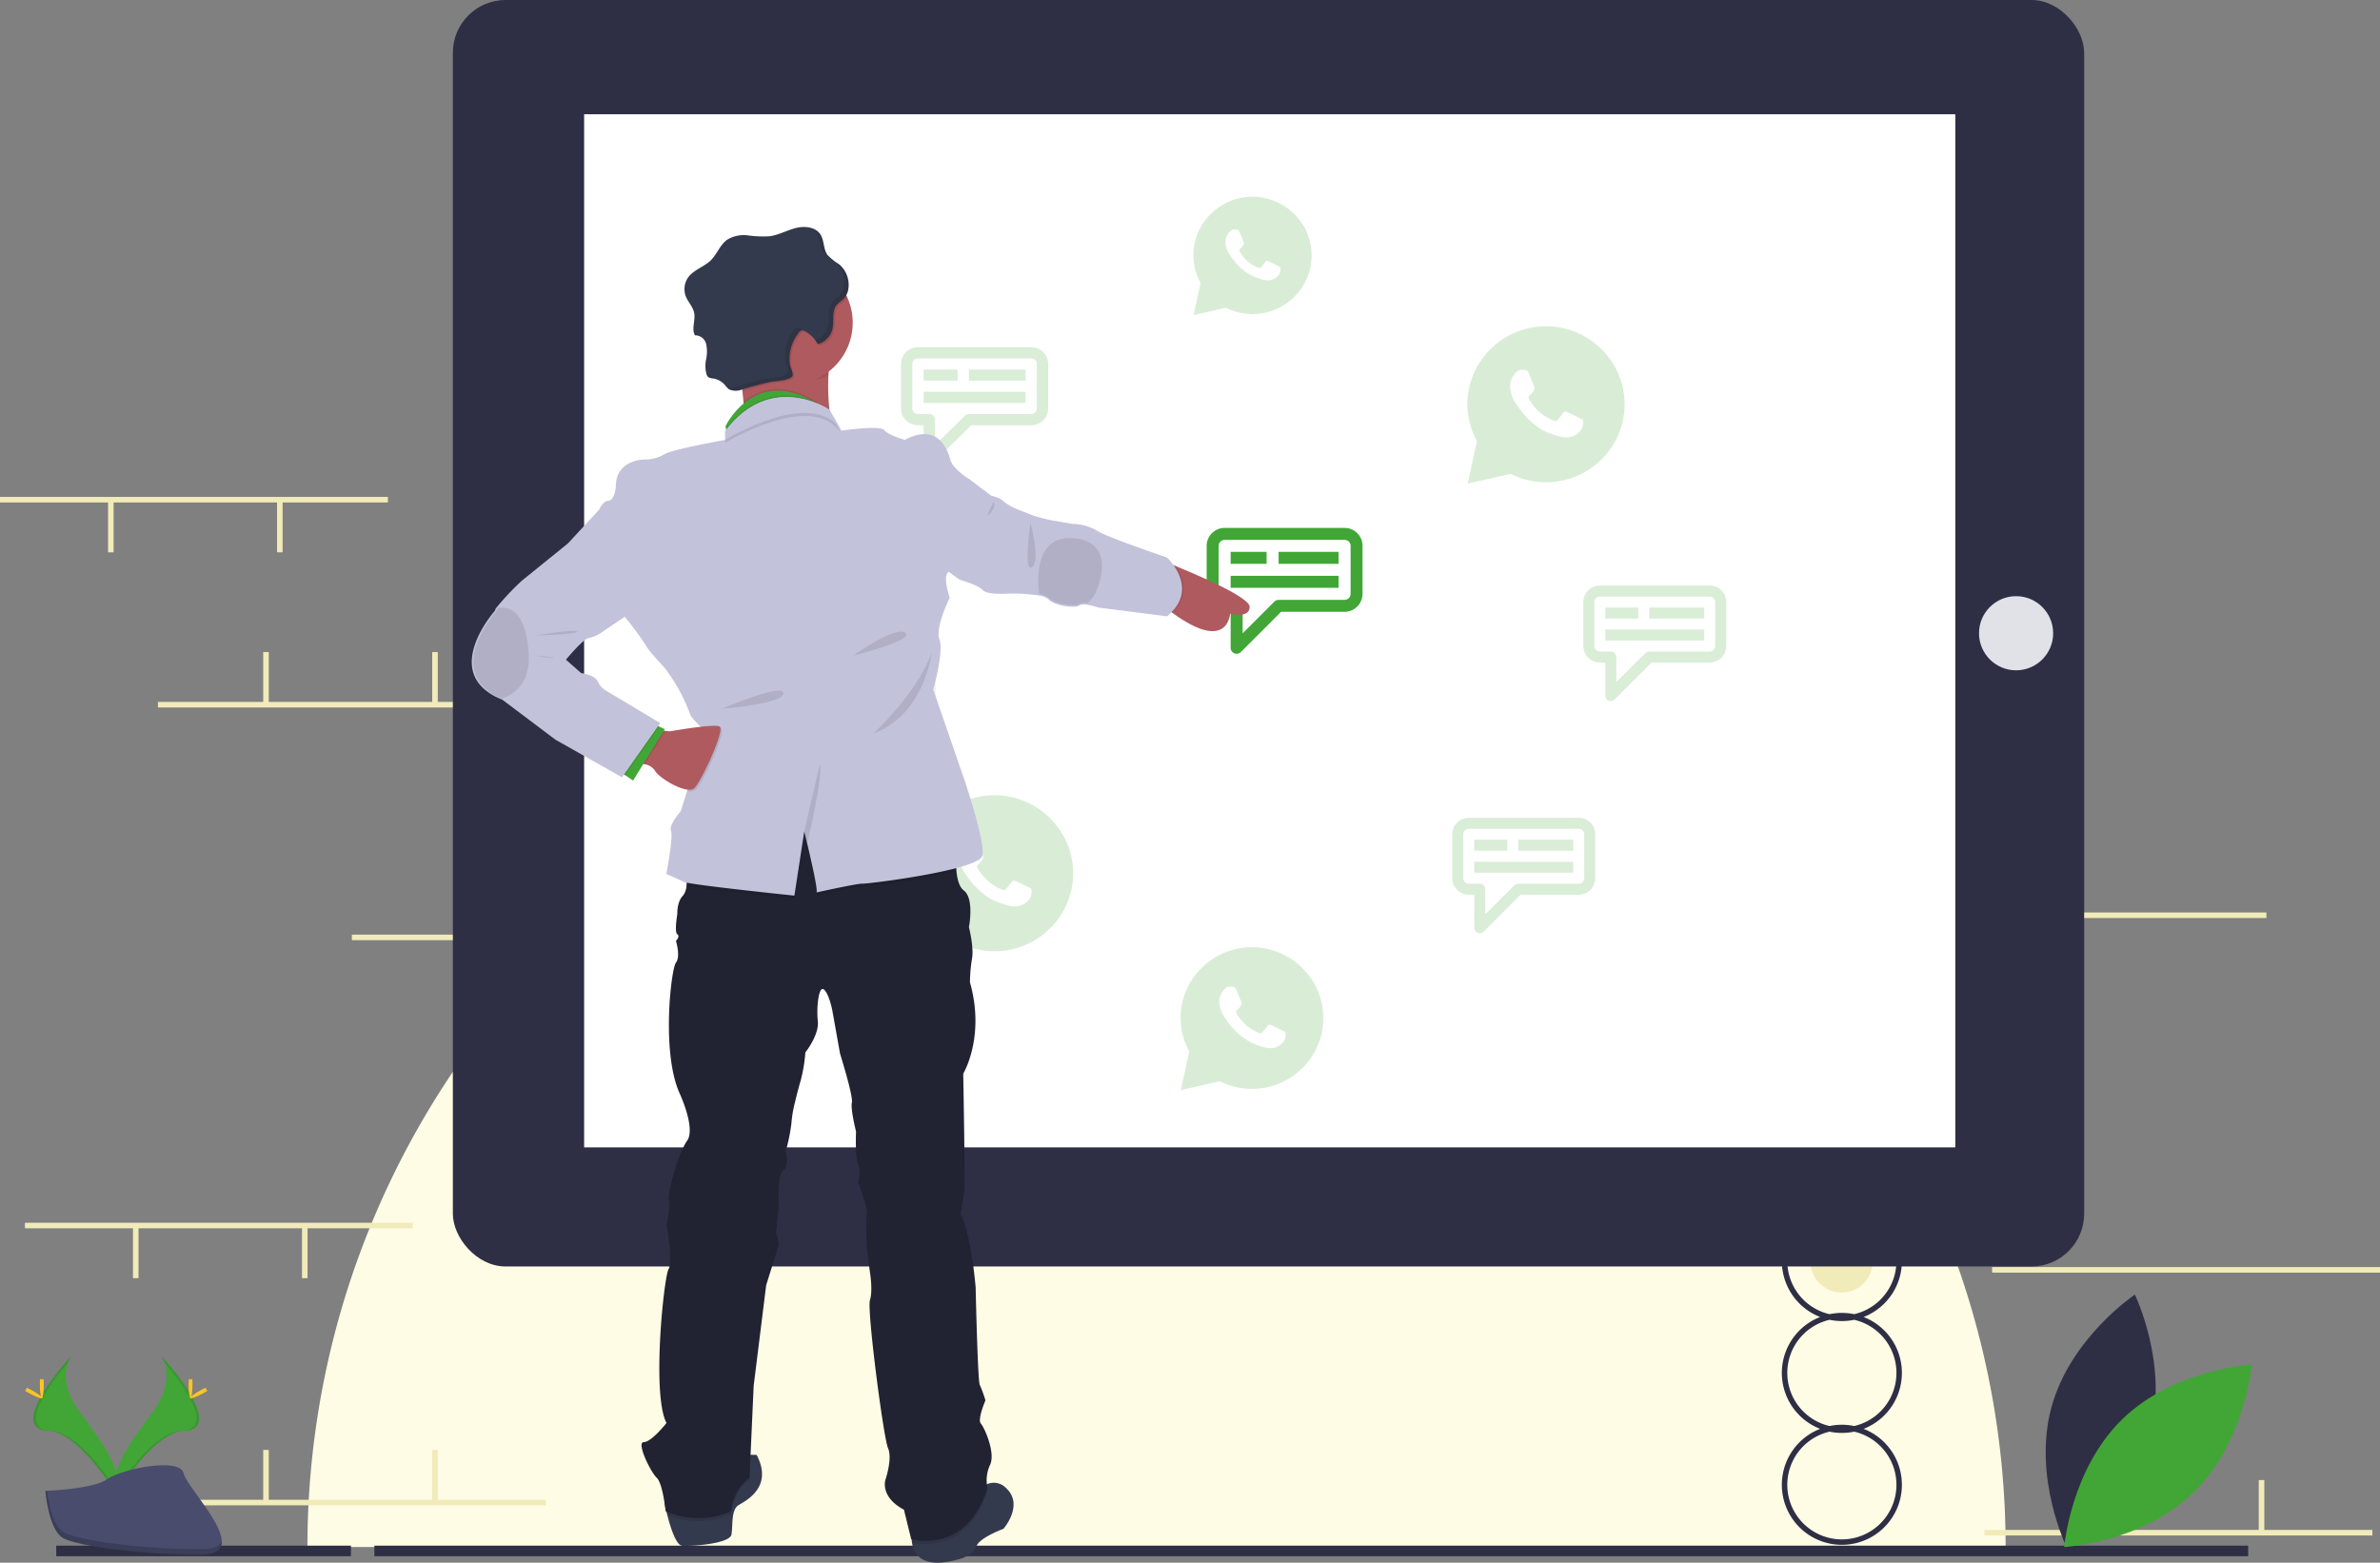<svg xmlns="http://www.w3.org/2000/svg" width="450" height="295.5" viewBox="0 0 450 295.5">
    <rect x="0" y="0" width="450" height="295.5" fill="#808080" stroke="none"/>
    <defs>
        <style>
            .prefix__cls-2{fill:#f1ebba}.prefix__cls-3{fill:none;stroke:#2e2f45;stroke-miterlimit:10;stroke-width:2px}.prefix__cls-12,.prefix__cls-4{fill:#41a636}.prefix__cls-20,.prefix__cls-5{fill:#040505}.prefix__cls-5{opacity:.1}.prefix__cls-11,.prefix__cls-12,.prefix__cls-5{isolation:isolate}.prefix__cls-6{fill:#ffc521}.prefix__cls-11,.prefix__cls-12{opacity:.2}.prefix__cls-9{fill:#2e2f45}.prefix__cls-13{fill:#e0e2e7}.prefix__cls-15{fill:#af5a5f}.prefix__cls-16{fill:#343a4d}.prefix__cls-18{fill:#c3c2db}
        </style>
    </defs>
    <g id="prefix__Group_476" data-name="Group 476" transform="translate(-655 -3207)">
        <g id="prefix__Group_92" data-name="Group 92" transform="translate(655 3240.723)">
            <path id="prefix__Path_530" d="M58.128 258.817a160.543 160.543 0 0 1 321.086 0" data-name="Path 530" style="fill:#fffce5"/>
            <g id="prefix__Group_136" data-name="Group 136">
                <path id="prefix__Rectangle_324" d="M0 0H73.341V1.048H0z" class="prefix__cls-2" data-name="Rectangle 324" transform="translate(191.735 9.43)"/>
                <path id="prefix__Rectangle_325" d="M0 0H1.048V9.692H0z" class="prefix__cls-2" data-name="Rectangle 325" transform="translate(211.641)"/>
                <path id="prefix__Rectangle_326" d="M0 0H1.048V9.692H0z" class="prefix__cls-2" data-name="Rectangle 326" transform="translate(243.597)"/>
                <g id="prefix__Group_135" data-name="Group 135">
                    <path id="prefix__Rectangle_327" d="M0 0H73.341V1.048H0z" class="prefix__cls-2" data-name="Rectangle 327" transform="translate(375.214 255.582)"/>
                    <path id="prefix__Rectangle_328" d="M0 0H1.048V9.692H0z" class="prefix__cls-2" data-name="Rectangle 328" transform="translate(427.077 246.153)"/>
                    <path id="prefix__Rectangle_329" d="M0 0H73.341V1.048H0z" class="prefix__cls-2" data-name="Rectangle 329" transform="translate(313.795 103.201)"/>
                    <path id="prefix__Rectangle_330" d="M0 0H1.048V9.692H0z" class="prefix__cls-2" data-name="Rectangle 330" transform="translate(365.658 93.772)"/>
                    <path id="prefix__Rectangle_331" d="M0 0H73.341V1.048H0z" class="prefix__cls-2" data-name="Rectangle 331" transform="translate(313.795 65.483)"/>
                    <path id="prefix__Rectangle_332" d="M0 0H1.048V9.692H0z" class="prefix__cls-2" data-name="Rectangle 332" transform="translate(333.702 56.054)"/>
                    <path id="prefix__Rectangle_333" d="M0 0H1.048V9.692H0z" class="prefix__cls-2" data-name="Rectangle 333" transform="translate(365.658 56.054)"/>
                    <path id="prefix__Rectangle_334" d="M0 0H73.341V1.048H0z" class="prefix__cls-2" data-name="Rectangle 334" transform="translate(152.969 70.722)"/>
                    <path id="prefix__Rectangle_335" d="M0 0H1.048V9.692H0z" class="prefix__cls-2" data-name="Rectangle 335" transform="translate(172.875 61.292)"/>
                    <path id="prefix__Rectangle_336" d="M0 0H1.048V9.692H0z" class="prefix__cls-2" data-name="Rectangle 336" transform="translate(204.831 61.292)"/>
                    <path id="prefix__Rectangle_337" d="M0 0H73.341V1.048H0z" class="prefix__cls-2" data-name="Rectangle 337" transform="translate(99.534 46.1)"/>
                    <path id="prefix__Rectangle_338" d="M0 0H1.048V9.692H0z" class="prefix__cls-2" data-name="Rectangle 338" transform="translate(119.441 36.671)"/>
                    <path id="prefix__Rectangle_339" d="M0 0H1.048V9.692H0z" class="prefix__cls-2" data-name="Rectangle 339" transform="translate(151.397 36.671)"/>
                    <path id="prefix__Rectangle_340" d="M0 0H73.341V1.048H0z" class="prefix__cls-2" data-name="Rectangle 340" transform="translate(66.531 143.015)"/>
                    <path id="prefix__Rectangle_341" d="M0 0H1.048V9.692H0z" class="prefix__cls-2" data-name="Rectangle 341" transform="translate(86.438 133.586)"/>
                    <path id="prefix__Rectangle_342" d="M0 0H73.341V1.048H0z" class="prefix__cls-2" data-name="Rectangle 342" transform="translate(29.86 249.884)"/>
                    <path id="prefix__Rectangle_343" d="M0 0H1.048V9.692H0z" class="prefix__cls-2" data-name="Rectangle 343" transform="translate(49.767 240.454)"/>
                    <path id="prefix__Rectangle_344" d="M0 0H1.048V9.692H0z" class="prefix__cls-2" data-name="Rectangle 344" transform="translate(81.723 240.454)"/>
                    <path id="prefix__Rectangle_345" d="M0 0H73.341V1.048H0z" class="prefix__cls-2" data-name="Rectangle 345" transform="translate(376.659 205.879)"/>
                    <path id="prefix__Rectangle_346" d="M0 0H73.341V1.048H0z" class="prefix__cls-2" data-name="Rectangle 346" transform="translate(355.18 138.824)"/>
                    <path id="prefix__Rectangle_347" d="M0 0H1.048V9.692H0z" class="prefix__cls-2" data-name="Rectangle 347" transform="translate(375.611 139.61)"/>
                    <path id="prefix__Rectangle_348" d="M0 0H73.341V1.048H0z" class="prefix__cls-2" data-name="Rectangle 348" transform="translate(0 60.244)"/>
                    <path id="prefix__Rectangle_349" d="M0 0H1.048V9.692H0z" class="prefix__cls-2" data-name="Rectangle 349" transform="translate(52.386 61.03)"/>
                    <path id="prefix__Rectangle_350" d="M0 0H1.048V9.692H0z" class="prefix__cls-2" data-name="Rectangle 350" transform="translate(20.431 61.03)"/>
                    <path id="prefix__Rectangle_351" d="M0 0H73.341V1.048H0z" class="prefix__cls-2" data-name="Rectangle 351" transform="translate(4.715 197.497)"/>
                    <path id="prefix__Rectangle_352" d="M0 0H1.048V9.692H0z" class="prefix__cls-2" data-name="Rectangle 352" transform="translate(57.101 198.283)"/>
                    <path id="prefix__Rectangle_353" d="M0 0H1.048V9.692H0z" class="prefix__cls-2" data-name="Rectangle 353" transform="translate(25.146 198.283)"/>
                    <path id="prefix__Rectangle_354" d="M0 0H73.341V1.048H0z" class="prefix__cls-2" data-name="Rectangle 354" transform="translate(235.739 26.193)"/>
                    <path id="prefix__Rectangle_355" d="M0 0H1.048V9.692H0z" class="prefix__cls-2" data-name="Rectangle 355" transform="translate(288.126 26.979)"/>
                    <path id="prefix__Rectangle_356" d="M0 0H1.048V9.692H0z" class="prefix__cls-2" data-name="Rectangle 356" transform="translate(256.17 26.979)"/>
                    <path id="prefix__Rectangle_357" d="M0 0H73.341V1.048H0z" class="prefix__cls-2" data-name="Rectangle 357" transform="translate(29.86 99.01)"/>
                    <path id="prefix__Rectangle_358" d="M0 0H1.048V9.692H0z" class="prefix__cls-2" data-name="Rectangle 358" transform="translate(49.767 89.581)"/>
                    <path id="prefix__Rectangle_359" d="M0 0H1.048V9.692H0z" class="prefix__cls-2" data-name="Rectangle 359" transform="translate(81.723 89.581)"/>
                </g>
            </g>
            <path id="prefix__Line_23" d="M0 0L354.291 0" class="prefix__cls-3" data-name="Line 23" transform="translate(70.786 259.556)"/>
            <path id="prefix__Line_24" d="M0 0L55.721 0" class="prefix__cls-3" data-name="Line 24" transform="translate(10.635 259.556)"/>
            <path id="prefix__Path_533" d="M30.443 222.619s3.208 4.179-1.479 10.522-8.553 11.677-6.99 15.622c0 0 7.074-11.755 12.826-11.923s2-7.152-4.357-14.221z" class="prefix__cls-4" data-name="Path 533"/>
            <path id="prefix__Path_534" d="M30.443 222.619a5.231 5.231 0 0 1 .658 1.316c5.611 6.6 8.605 12.754 3.208 12.9-5.031.147-11.061 9.133-12.5 11.406.047.172.1.345.168.522 0 0 7.074-11.755 12.826-11.922s1.997-7.153-4.36-14.222z" class="prefix__cls-5" data-name="Path 534"/>
            <path id="prefix__Path_535" d="M36.4 227.964c0 1.473-.167 2.669-.371 2.669s-.371-1.2-.371-2.669.209-.784.413-.784.329-.69.329.784z" class="prefix__cls-6" data-name="Path 535"/>
            <path id="prefix__Path_536" d="M38.447 229.724c-1.3.706-2.424 1.134-2.524.956s.878-.9 2.174-1.6.784-.193.883 0 .763-.061-.533.644z" class="prefix__cls-6" data-name="Path 536"/>
            <path id="prefix__Path_537" d="M13.51 222.619s-3.21 4.181 1.478 10.522 8.548 11.677 6.986 15.622c0 0-7.069-11.755-12.822-11.923s-1.975-7.152 4.358-14.221z" class="prefix__cls-4" data-name="Path 537"/>
            <path id="prefix__Path_538" d="M13.51 222.619a5.234 5.234 0 0 0-.659 1.316c-5.611 6.6-8.605 12.764-3.223 12.9 5.026.147 11.06 9.133 12.5 11.406a4.828 4.828 0 0 1-.172.522s-7.069-11.755-12.821-11.922-1.958-7.153 4.375-14.222z" class="prefix__cls-5" data-name="Path 538"/>
            <path id="prefix__Path_539" d="M7.538 227.964c0 1.473.167 2.669.371 2.669s.371-1.2.371-2.669-.209-.784-.413-.784-.329-.69-.329.784z" class="prefix__cls-6" data-name="Path 539"/>
            <path id="prefix__Path_540" d="M5.505 229.724c1.3.706 2.425 1.134 2.519.956s-.873-.9-2.168-1.6-.784-.193-.883 0-.763-.061.532.644z" class="prefix__cls-6" data-name="Path 540"/>
            <path id="prefix__Path_541" d="M8.583 248.194s8.965-.277 11.666-2.2 13.788-4.222 14.462-1.134 13.47 15.34 3.349 15.423-23.511-1.567-26.212-3.218-3.265-8.871-3.265-8.871z" data-name="Path 541" style="fill:#494c6d"/>
            <path id="prefix__Path_542" d="M38.228 259.233c-10.121.079-23.511-1.567-26.213-3.223-2.053-1.249-2.873-5.748-3.134-7.806h-.3s.569 7.231 3.265 8.882 16.092 3.3 26.212 3.218c2.921 0 3.929-1.045 3.877-2.612-.435.951-1.535 1.52-3.707 1.541z" data-name="Path 542" style="opacity:.2;isolation:isolate;fill:#040505"/>
            <g id="prefix__Group_137" data-name="Group 137">
                <circle id="prefix__Ellipse_120" cx="5.886" cy="5.886" r="5.886" class="prefix__cls-2" data-name="Ellipse 120" transform="translate(342.32 198.918)"/>
                <path id="prefix__Path_543" d="M403.649 211.084s-12.217 8.165-15.784 21.351 2.868 26.4 2.868 26.4 12.217-8.166 15.784-21.351-2.868-26.4-2.868-26.4z" class="prefix__cls-9" data-name="Path 543"/>
                <path id="prefix__Path_544" d="M425.736 224.318s-1.2 14.646-10.983 24.174-24.46 10.328-24.46 10.328 1.2-14.646 10.983-24.173 24.46-10.329 24.46-10.329z" class="prefix__cls-4" data-name="Path 544"/>
                <path id="prefix__Path_545" d="M344.141 236.469a11.35 11.35 0 1 0 8.222 0 11.344 11.344 0 0 0 0-21.151 11.349 11.349 0 1 0-8.222 0 11.345 11.345 0 0 0 0 21.151zm6.44-21.684a11.381 11.381 0 0 0-4.657 0 10.318 10.318 0 1 1 4.657 0zM345.924 237a11.346 11.346 0 0 0 4.657 0 10.318 10.318 0 1 1-4.657 0zm-7.725-8.791a10.306 10.306 0 0 1 7.725-12.36 11.381 11.381 0 0 0 4.657 0 10.307 10.307 0 0 1 0 20.086 11.346 11.346 0 0 0-4.657 0 10.306 10.306 0 0 1-7.724-7.724z" class="prefix__cls-9" data-name="Path 545"/>
            </g>
            <g id="prefix__Group_177" data-name="Group 177">
                <g id="prefix__Group_174" data-name="Group 174">
                    <rect id="prefix__Rectangle_360" width="308.442" height="239.488" class="prefix__cls-9" data-name="Rectangle 360" rx="9.978" transform="translate(85.623 -33.723)"/>
                    <path id="prefix__Rectangle_361" d="M0 0H259.256V195.362H0z" data-name="Rectangle 361" transform="translate(110.445 -12.119)" style="fill:#fff"/>
                    <g id="prefix__Group_146" class="prefix__cls-11" data-name="Group 146">
                        <g id="prefix__Group_139" data-name="Group 139">
                            <g id="prefix__Group_138" data-name="Group 138">
                                <path id="prefix__Path_546" d="M194.969 31.941h-21.4a3.188 3.188 0 0 0-3.21 3.158v8.422a3.188 3.188 0 0 0 3.21 3.159h1.07V53a1.053 1.053 0 0 0 .66.973 1.085 1.085 0 0 0 1.167-.229l7.177-7.061h11.328a3.188 3.188 0 0 0 3.21-3.159V35.1a3.188 3.188 0 0 0-3.212-3.159zm1.07 11.58a1.062 1.062 0 0 1-1.07 1.053H183.2a1.075 1.075 0 0 0-.757.309l-5.664 5.572v-4.828a1.061 1.061 0 0 0-1.07-1.053h-2.14a1.061 1.061 0 0 1-1.07-1.053V35.1a1.062 1.062 0 0 1 1.07-1.053h21.4a1.063 1.063 0 0 1 1.07 1.053z" class="prefix__cls-4" data-name="Path 546"/>
                            </g>
                        </g>
                        <g id="prefix__Group_141" data-name="Group 141">
                            <g id="prefix__Group_140" data-name="Group 140">
                                <path id="prefix__Rectangle_362" d="M0 0H6.42V2.106H0z" class="prefix__cls-4" data-name="Rectangle 362" transform="translate(174.637 36.152)"/>
                            </g>
                        </g>
                        <g id="prefix__Group_143" data-name="Group 143">
                            <g id="prefix__Group_142" data-name="Group 142">
                                <path id="prefix__Rectangle_363" d="M0 0H19.261V2.106H0z" class="prefix__cls-4" data-name="Rectangle 363" transform="translate(174.637 40.363)"/>
                            </g>
                        </g>
                        <g id="prefix__Group_145" data-name="Group 145">
                            <g id="prefix__Group_144" data-name="Group 144">
                                <path id="prefix__Rectangle_364" d="M0 0H10.701V2.106H0z" class="prefix__cls-4" data-name="Rectangle 364" transform="translate(183.198 36.152)"/>
                            </g>
                        </g>
                    </g>
                    <path id="prefix__Path_547" d="M198.512 120.982a14.856 14.856 0 0 0-25.339 10.418v.007a14.667 14.667 0 0 0 1.811 6.965l-1.77 8.046 8.138-1.851a14.894 14.894 0 0 0 6.681 1.587h.006a14.827 14.827 0 0 0 10.489-4.319 14.59 14.59 0 0 0-.016-20.856zm-3.694 15.032a3.43 3.43 0 0 1-2.295 1.611c-.624.057-1.208.281-4.081-.847-3.456-1.359-5.638-4.89-5.809-5.116a6.6 6.6 0 0 1-1.388-3.506 3.793 3.793 0 0 1 1.19-2.826 1.252 1.252 0 0 1 .907-.424h.652c.242.01.51.029.765.593.3.671.955 2.347 1.04 2.516a.624.624 0 0 1 .028.594 2.272 2.272 0 0 1-.332.565c-.17.2-.376.4-.529.557-.17.169-.348.353-.149.692a10.4 10.4 0 0 0 1.911 2.383 9.391 9.391 0 0 0 2.723 1.689c.34.169.539.141.737-.085s.866-1.01 1.093-1.349.453-.283.765-.17 1.978.947 2.319 1.117.566.254.651.4a2.824 2.824 0 0 1-.198 1.606z" class="prefix__cls-12" data-name="Path 547"/>
                    <g id="prefix__Group_155" data-name="Group 155">
                        <g id="prefix__Group_148" data-name="Group 148">
                            <g id="prefix__Group_147" data-name="Group 147">
                                <path id="prefix__Path_548" d="M254.229 66.1h-22.68a3.406 3.406 0 0 0-3.4 3.4v9.071a3.406 3.406 0 0 0 3.4 3.4h1.134v6.8a1.134 1.134 0 0 0 .7 1.048 1.12 1.12 0 0 0 .434.086 1.136 1.136 0 0 0 .8-.332l7.606-7.606h12a3.406 3.406 0 0 0 3.4-3.4V69.5a3.406 3.406 0 0 0-3.394-3.4zm1.134 12.473a1.134 1.134 0 0 1-1.134 1.134h-12.474a1.13 1.13 0 0 0-.8.333l-6 6v-5.2a1.133 1.133 0 0 0-1.134-1.134h-2.268a1.134 1.134 0 0 1-1.134-1.134V69.5a1.134 1.134 0 0 1 1.134-1.134h22.68a1.134 1.134 0 0 1 1.134 1.134z" class="prefix__cls-4" data-name="Path 548"/>
                            </g>
                        </g>
                        <g id="prefix__Group_150" data-name="Group 150">
                            <g id="prefix__Group_149" data-name="Group 149">
                                <path id="prefix__Rectangle_365" d="M0 0H6.804V2.268H0z" class="prefix__cls-4" data-name="Rectangle 365" transform="translate(232.683 70.631)"/>
                            </g>
                        </g>
                        <g id="prefix__Group_152" data-name="Group 152">
                            <g id="prefix__Group_151" data-name="Group 151">
                                <path id="prefix__Rectangle_366" d="M0 0H20.412V2.268H0z" class="prefix__cls-4" data-name="Rectangle 366" transform="translate(232.683 75.166)"/>
                            </g>
                        </g>
                        <g id="prefix__Group_154" data-name="Group 154">
                            <g id="prefix__Group_153" data-name="Group 153">
                                <path id="prefix__Rectangle_367" d="M0 0H11.34V2.268H0z" class="prefix__cls-4" data-name="Rectangle 367" transform="translate(241.755 70.631)"/>
                            </g>
                        </g>
                    </g>
                    <circle id="prefix__Ellipse_121" cx="7.009" cy="7.009" r="7.009" class="prefix__cls-13" data-name="Ellipse 121" transform="translate(374.183 79.012)"/>
                    <path id="prefix__Path_549" d="M302.784 32.293a14.874 14.874 0 0 0-20.962 0 14.6 14.6 0 0 0-4.377 10.425v.007a14.664 14.664 0 0 0 1.811 6.965l-1.77 8.046 8.138-1.851a14.9 14.9 0 0 0 6.681 1.588h.006A14.827 14.827 0 0 0 302.8 53.15a14.591 14.591 0 0 0-.016-20.857zm-3.694 15.033a3.437 3.437 0 0 1-2.295 1.611c-.624.056-1.208.281-4.081-.848-3.456-1.359-5.638-4.89-5.809-5.116a6.59 6.59 0 0 1-1.388-3.505 3.793 3.793 0 0 1 1.19-2.827 1.252 1.252 0 0 1 .907-.424h.652c.242.01.51.029.765.594.3.67.955 2.346 1.04 2.516a.622.622 0 0 1 .028.593 2.272 2.272 0 0 1-.332.565c-.17.2-.376.406-.529.557-.17.17-.348.353-.149.692A10.423 10.423 0 0 0 291 44.118a9.4 9.4 0 0 0 2.723 1.688c.34.17.539.141.737-.085s.866-1.01 1.093-1.349.453-.283.765-.17 1.978.947 2.319 1.117.566.254.651.4a2.828 2.828 0 0 1-.198 1.607z" class="prefix__cls-12" data-name="Path 549"/>
                    <path id="prefix__Path_550" d="M244.692 6.732a11.186 11.186 0 0 0-15.765 0 10.978 10.978 0 0 0-3.292 7.84v.005A11.034 11.034 0 0 0 227 19.814l-1.331 6.051 6.12-1.393a11.185 11.185 0 0 0 5.025 1.194 11.146 11.146 0 0 0 7.888-3.248 10.974 10.974 0 0 0-.011-15.686zm-2.778 11.306a2.589 2.589 0 0 1-1.727 1.212c-.468.042-.908.211-3.069-.638a10.487 10.487 0 0 1-4.368-3.847 4.952 4.952 0 0 1-1.044-2.637A2.849 2.849 0 0 1 232.6 10a.94.94 0 0 1 .682-.319h.49c.182.007.384.022.575.446.228.5.718 1.765.782 1.892a.469.469 0 0 1 .022.447 1.738 1.738 0 0 1-.25.425c-.128.149-.283.305-.4.419s-.261.265-.112.52a7.825 7.825 0 0 0 1.437 1.792 7.051 7.051 0 0 0 2.048 1.27c.256.128.4.107.554-.064s.652-.759.822-1.014.341-.213.576-.128 1.488.712 1.744.84.426.191.49.3a2.123 2.123 0 0 1-.146 1.212z" class="prefix__cls-12" data-name="Path 550"/>
                    <g id="prefix__Group_164" class="prefix__cls-11" data-name="Group 164">
                        <g id="prefix__Group_157" data-name="Group 157">
                            <g id="prefix__Group_156" data-name="Group 156">
                                <path id="prefix__Path_551" d="M323.271 77.006h-20.783a3.12 3.12 0 0 0-3.117 3.117v8.313a3.121 3.121 0 0 0 3.117 3.118h1.039v6.235a1.039 1.039 0 0 0 .641.96 1.039 1.039 0 0 0 1.133-.226l6.97-6.969h11a3.122 3.122 0 0 0 3.118-3.118v-8.313a3.121 3.121 0 0 0-3.118-3.117zm1.039 11.43a1.04 1.04 0 0 1-1.039 1.04H311.84a1.034 1.034 0 0 0-.734.3l-5.5 5.5v-4.761a1.038 1.038 0 0 0-1.04-1.039h-2.078a1.04 1.04 0 0 1-1.039-1.04v-8.313a1.04 1.04 0 0 1 1.039-1.039h20.783a1.039 1.039 0 0 1 1.039 1.039z" class="prefix__cls-4" data-name="Path 551"/>
                            </g>
                        </g>
                        <g id="prefix__Group_159" data-name="Group 159">
                            <g id="prefix__Group_158" data-name="Group 158">
                                <path id="prefix__Rectangle_368" d="M0 0H6.235V2.078H0z" class="prefix__cls-4" data-name="Rectangle 368" transform="translate(303.527 81.162)"/>
                            </g>
                        </g>
                        <g id="prefix__Group_161" data-name="Group 161">
                            <g id="prefix__Group_160" data-name="Group 160">
                                <path id="prefix__Rectangle_369" d="M0 0H18.705V2.078H0z" class="prefix__cls-4" data-name="Rectangle 369" transform="translate(303.527 85.319)"/>
                            </g>
                        </g>
                        <g id="prefix__Group_163" data-name="Group 163">
                            <g id="prefix__Group_162" data-name="Group 162">
                                <path id="prefix__Rectangle_370" d="M0 0H10.391V2.078H0z" class="prefix__cls-4" data-name="Rectangle 370" transform="translate(311.84 81.162)"/>
                            </g>
                        </g>
                    </g>
                    <g id="prefix__Group_173" class="prefix__cls-11" data-name="Group 173">
                        <g id="prefix__Group_166" data-name="Group 166">
                            <g id="prefix__Group_165" data-name="Group 165">
                                <path id="prefix__Path_552" d="M298.5 120.918h-20.786a3.122 3.122 0 0 0-3.118 3.117v8.314a3.122 3.122 0 0 0 3.118 3.117h1.039v6.234a1.039 1.039 0 0 0 1.774.735l6.969-6.97h11a3.121 3.121 0 0 0 3.117-3.117v-8.314a3.121 3.121 0 0 0-3.113-3.116zm1.039 11.431a1.04 1.04 0 0 1-1.039 1.039h-11.434a1.038 1.038 0 0 0-.735.3l-5.5 5.5v-4.766a1.037 1.037 0 0 0-1.039-1.039h-2.078a1.039 1.039 0 0 1-1.039-1.039v-8.314a1.039 1.039 0 0 1 1.039-1.03H298.5a1.04 1.04 0 0 1 1.039 1.039z" class="prefix__cls-4" data-name="Path 552"/>
                            </g>
                        </g>
                        <g id="prefix__Group_168" data-name="Group 168">
                            <g id="prefix__Group_167" data-name="Group 167">
                                <path id="prefix__Rectangle_371" d="M0 0H6.235V2.078H0z" class="prefix__cls-4" data-name="Rectangle 371" transform="translate(278.753 125.075)"/>
                            </g>
                        </g>
                        <g id="prefix__Group_170" data-name="Group 170">
                            <g id="prefix__Group_169" data-name="Group 169">
                                <path id="prefix__Rectangle_372" d="M0 0H18.705V2.078H0z" class="prefix__cls-4" data-name="Rectangle 372" transform="translate(278.753 129.231)"/>
                            </g>
                        </g>
                        <g id="prefix__Group_172" data-name="Group 172">
                            <g id="prefix__Group_171" data-name="Group 171">
                                <path id="prefix__Rectangle_373" d="M0 0H10.391V2.078H0z" class="prefix__cls-4" data-name="Rectangle 373" transform="translate(287.066 125.075)"/>
                            </g>
                        </g>
                    </g>
                    <path id="prefix__Path_553" d="M246.221 149.314a13.51 13.51 0 0 0-19.037 0 13.259 13.259 0 0 0-3.975 9.467v.007a13.336 13.336 0 0 0 1.644 6.326l-1.607 7.307 7.391-1.682a13.524 13.524 0 0 0 6.067 1.442h.006a13.464 13.464 0 0 0 9.525-3.922 13.252 13.252 0 0 0-.014-18.942zm-3.355 13.653a3.119 3.119 0 0 1-2.084 1.463c-.566.051-1.1.255-3.706-.77a12.658 12.658 0 0 1-5.275-4.646 5.974 5.974 0 0 1-1.261-3.184 3.443 3.443 0 0 1 1.081-2.567 1.135 1.135 0 0 1 .823-.385h.592c.22.009.463.027.7.539.274.609.867 2.131.944 2.285a.565.565 0 0 1 .026.539 2.08 2.08 0 0 1-.3.514c-.155.179-.342.368-.481.5-.155.154-.316.321-.136.629a9.5 9.5 0 0 0 1.736 2.164 8.544 8.544 0 0 0 2.473 1.534c.309.154.489.128.669-.078s.787-.917.993-1.224.412-.257.695-.155 1.8.86 2.1 1.014.515.231.592.359a2.552 2.552 0 0 1-.181 1.469z" class="prefix__cls-12" data-name="Path 553"/>
                </g>
                <g id="prefix__Group_176" data-name="Group 176">
                    <circle id="prefix__Ellipse_122" cx="4.25" cy="4.25" r="4.25" class="prefix__cls-13" data-name="Ellipse 122" transform="translate(96.082 81.312)"/>
                    <path id="prefix__Path_554" d="M174.13 78.36h-24.241a2.794 2.794 0 0 0-2.794 2.794v16.795a2.8 2.8 0 0 0 2.794 2.8h24.241a2.8 2.8 0 0 0 2.8-2.8V81.163a2.8 2.8 0 0 0-2.794-2.8zm0 2.8v2.378c-1.311 1.063-3.393 2.72-7.844 6.2-.984.774-2.925 2.623-4.281 2.623s-3.3-1.832-4.276-2.623c-4.455-3.5-6.559-5.142-7.848-6.2v-2.379zm-24.241 16.79V87.132c1.338 1.062 3.232 2.553 6.122 4.809 1.277 1.006 3.5 3.218 6.008 3.205s4.691-2.186 6.007-3.2c2.886-2.261 4.779-3.756 6.122-4.81v10.813z" data-name="Path 554" style="isolation:isolate;opacity:.1;fill:#41a636"/>
                    <path id="prefix__Path_555" d="M156.64 37.163a40.557 40.557 0 0 0 1.29 12.475S139 50.81 140.362 48.274a3.7 3.7 0 0 0 .31-1.312 27.852 27.852 0 0 0-.1-4.692c-.057-.669-.127-1.355-.2-2.055-.254-2.287-.59-4.639-.875-6.489-.048-.284-.091-.559-.131-.817-.266-1.631-.463-2.707-.463-2.707s14.556-4.28 18.959-2.82c1.242.411 1.679 1.272.756 2.82a15.518 15.518 0 0 0-1.911 6.314 3.082 3.082 0 0 0-.067.647z" class="prefix__cls-15" data-name="Path 555"/>
                    <path id="prefix__Path_556" d="M236.285 81.019c0 2.291-3.708 1.312-3.708 1.312s-.394 7.516-10.9-.162c-.266-.2-.542-.4-.826-.621l-.437-8.491v-.49s.743.293 1.911.765c4.222 1.727 13.96 5.903 13.96 7.687z" class="prefix__cls-15" data-name="Path 556"/>
                    <path id="prefix__Path_557" d="M139.667 250.88c-1.465.875-1.072 3.809-1.365 5.562s-7.433 2.247-9.274 2.151c-1.176-.065-2.238-3.388-2.855-5.806-.354-1.391-.564-2.484-.564-2.484s11.806-4.692 12.79-7.035c.62-1.5 2.365-1.837 3.537-1.885a7.418 7.418 0 0 1 1.145.031c3.127 6.051-1.954 8.586-3.414 9.466z" class="prefix__cls-16" data-name="Path 557"/>
                    <path id="prefix__Path_558" d="M189.731 255.371s-4.486 1.657-5.072 3.235-2.733 2.331-2.733 2.331c-7.175 2.234-9.116-.415-9.5-2.986a9.548 9.548 0 0 1 .227-3.555l10.542-4.408a9.012 9.012 0 0 1 3.358-3.025 3.206 3.206 0 0 1 3.669.7c3.458 3.187-.491 7.708-.491 7.708z" class="prefix__cls-16" data-name="Path 558"/>
                    <path id="prefix__Path_559" d="M141.936 241.383l-.223 4.915c-3.118 2.142-3.5 6.34-3.5 6.34a15.416 15.416 0 0 1-12.029.149c-.354-1.391-.564-2.484-.564-2.484s11.806-4.692 12.79-7.035c.609-1.496 2.354-1.815 3.526-1.885z" class="prefix__cls-5" data-name="Path 559"/>
                    <path id="prefix__Path_560" d="M186.705 248.248c-3.707 11.849-12.946 10.03-14.28 9.7a9.544 9.544 0 0 1 .227-3.554l10.542-4.408a9.02 9.02 0 0 1 3.358-3.026 6.051 6.051 0 0 0 .153 1.288z" class="prefix__cls-5" data-name="Path 560"/>
                    <path id="prefix__Path_561" d="M187.2 243.268a6.9 6.9 0 0 0-.49 4.394c-4 12.785-14.429 9.659-14.429 9.659l-1.368-5.562c-4.587-2.44-3.5-5.658-3.5-5.658s1.368-4.005.5-5.955-4.014-26.156-3.428-28.01 0-5.269 0-5.269l-.555-4.3s-.324-5.754-.031-6.734-1.657-5.951-1.657-5.951.586-2.343 0-3.5-.389-6.147-.389-6.147-1.076-4.294-.783-5.466-2.243-9.269-2.243-9.269l-1.464-8.2s-.586-3.026-1.566-3.9-1.46 3.318-1.167 5.955-2.357 5.933-2.357 5.933a28.894 28.894 0 0 1-.875 5.274c-.682 2.339-1.071 4.1-1.071 4.1a22.712 22.712 0 0 0-.686 4 32.86 32.86 0 0 1-1.071 5.273s.682 2.926-.49 3.7-.813 6.637-.813 6.637l-.551 5.274a3.936 3.936 0 0 1 .485 2.339c-.293.874-2.339 7.433-2.339 7.433l-2.362 19.018-.783 17.376c-3.118 2.142-3.5 6.34-3.5 6.34a15.3 15.3 0 0 1-12.361 0s-.525-5.247-1.692-6.34-3.9-6.734-2.44-6.734 4.294-3.616 4.294-3.616c-2.829-5.365-.49-27.616.389-29.081s-.389-8.4-.389-8.4.778-3.319.459-4.683 1.784-8.88 3.445-11.224-1.431-8.974-1.431-8.974c-3.477-7.709-1.6-23.52-.687-24.691s0-4.1 0-4.1.848-.875.258-1.268 0-3.8 0-3.8-.1-2.344 1.071-3.5a3.431 3.431 0 0 0 .669-1.889 22.28 22.28 0 0 0 0-4.259l13.467-7.905 16.883-1.369 20.69 6.441a24.556 24.556 0 0 0 0 4.372c.153 1.509.533 2.982 1.382 3.625 2.05 1.565.975 6.93.975 6.93s.975 3.809.586 5.955a29.008 29.008 0 0 0-.389 4.491c2.925 10.345-1.273 17.276-1.273 17.276s.394 21.079.2 22.347-.682 4.193-.682 4.193c2.051 4.1 2.829 13.861 2.829 13.861s.389 17.761.782 18.448a23.806 23.806 0 0 1 1.072 2.929s-1.561 3.607-.875 4.373 2.817 5.556 1.751 7.808z" data-name="Path 561" style="fill:#212332"/>
                    <path id="prefix__Path_562" d="M158.6 30.22a15.5 15.5 0 0 0-1.91 6.313c-.027.21-.044.438-.062.63-1.959 1.5-4.98.739-7.638.739-.936 0-.713-1.377-1.588-1.583-3.135-.756-6.344.14-7.922-2.575-.049-.284-.092-.56-.132-.818-.266-1.631-.463-2.706-.463-2.706s14.556-4.281 18.959-2.821c1.241.411 1.678 1.273.756 2.821z" class="prefix__cls-5" data-name="Path 562"/>
                    <path id="prefix__Path_563" d="M161.227 27.3a11.666 11.666 0 0 1-11.666 11.666 11.994 11.994 0 0 1-2.728-.32A11.67 11.67 0 1 1 161.227 27.3z" class="prefix__cls-15" data-name="Path 563"/>
                    <path id="prefix__Path_564" d="M155.215 44.2c-4.512-1.386-10.717.945-14.556 2.781a27.838 27.838 0 0 0-.1-4.691c2.58-2.156 6.65-3.748 12.335-.875.52.267 1.053.569 1.6.905z" class="prefix__cls-5" data-name="Path 564"/>
                    <path id="prefix__Path_565" d="M155.215 44.491c-6.051-1.862-15.151 2.974-17.49 4.32l-.437-1.486-.127-.416s4.972-10.664 15.767-5.2c.521.267 1.054.569 1.605.9z" class="prefix__cls-4" data-name="Path 565"/>
                    <path id="prefix__Path_566" d="M180.838 131.018a124.788 124.788 0 0 1-17.748 2.943c-.875-.1-8.688 1.661-8.688 1.661.293-.979-2.34-11.517-2.34-11.517l-1.858 12.1s-16.939-1.749-20.41-2.475a22.445 22.445 0 0 0 0-4.259l13.467-7.9 16.882-1.369 20.69 6.441a24.517 24.517 0 0 0 .005 4.375z" class="prefix__cls-5" data-name="Path 566"/>
                    <path id="prefix__Path_567" d="M185.73 128.106c-.669 2.724-21.766 5.347-22.64 5.269s-8.688 1.661-8.688 1.661c.293-.979-2.34-11.517-2.34-11.517L150.2 135.64s-19.908-2.051-20.988-2.624-3.222-1.46-3.222-1.46 1.364-7.224.874-8.2 1.854-3.712 1.854-3.712l1.19-3.786 3.592-11.438a5.461 5.461 0 0 1-.6-.4 12.163 12.163 0 0 1-2.322-2.431 33.128 33.128 0 0 0-4.98-9.108s-3.218-3.414-3.5-4.2a58.978 58.978 0 0 0-3.9-5.269L107.363 69.06l5.951-6.44s.586-1.561 1.749-1.658 1.368-2.623 1.368-2.623c0-5.466 5.855-5.173 5.855-5.173a7.173 7.173 0 0 0 3.314-.975c1.168-.879 11.522-2.737 11.522-2.737V47.8c8.684-11.517 19.676-4.031 19.676-4.031l2.287 3.935s7.315-1.072 8.093-.1 3.9 1.849 3.9 1.849c6.248-3.314 8.1 1.858 8.587 3.712s3.712 3.8 3.712 3.8-3.323 16.69-4.2 17.665.393 4.687.393 4.687-2.82 5.65-1.946 7.888-1.172 9.471-1.172 9.471l5.466 15.811s4.495 12.886 3.812 15.619z" class="prefix__cls-18" data-name="Path 567"/>
                    <path id="prefix__Path_568" d="M159.093 48.274c-5.461-8.4-21.962 1.749-21.962 1.749v-1.658c8.683-11.517 19.676-4.031 19.676-4.031z" class="prefix__cls-5" data-name="Path 568"/>
                    <path id="prefix__Path_569" d="M155.215 44.491c-6.051-1.862-15.151 2.974-17.49 4.32l-.577.337v-1.657l.127-.166c5.413-7.044 11.692-6.8 15.64-5.619q.78.4 1.605.9z" class="prefix__cls-5" data-name="Path 569"/>
                    <path id="prefix__Path_570" d="M159.093 47.688c-5.461-8.391-21.962 1.749-21.962 1.749v-1.658c8.683-11.517 19.676-4.031 19.676-4.031z" class="prefix__cls-18" data-name="Path 570"/>
                    <path id="prefix__Path_571" d="M154.988 110.83l-2.926 12.68.56 2.3s3.144-13.222 2.366-14.98z" class="prefix__cls-5" data-name="Path 571"/>
                    <path id="prefix__Path_572" d="M176.168 89.751s-1.465 11.805-11.032 15.225c0 0 7.906-7.123 11.032-15.225z" class="prefix__cls-5" data-name="Path 572"/>
                    <path id="prefix__Path_573" d="M136.527 100.293s11.613-4.981 11.613-2.93-11.613 2.93-11.613 2.93z" class="prefix__cls-5" data-name="Path 573"/>
                    <path id="prefix__Path_574" d="M161.332 90.24s8.1-5.758 9.856-4.293-9.856 4.293-9.856 4.293z" class="prefix__cls-5" data-name="Path 574"/>
                    <path id="prefix__Path_575" d="M221.676 82.173c-.266-.2-.542-.4-.826-.621l-.437-8.491v-.49s.743.293 1.911.765c1.338 1.986 2.737 5.464-.648 8.837z" class="prefix__cls-5" data-name="Path 575"/>
                    <path id="prefix__Path_576" d="M220.671 82.82l-12.982-1.657a13.653 13.653 0 0 0-2.1-.525 2.3 2.3 0 0 0-1.513.132c-.778.586-4.683.1-5.854-1.172a3.5 3.5 0 0 0-1.749-.708 34.555 34.555 0 0 0-6.065-.363s-3.765.293-4.617-.683-4.373-1.95-4.373-1.95l-3.708-2.737 2.34-16.978 3.323.778 4 3.026s1.955.49 2.344 1.076a10.28 10.28 0 0 0 2.733 1.561s1.95.778 3.025 1.171 3.319.875 3.319.875l4 .686a9.027 9.027 0 0 1 4.591 1.268c2.239 1.369 13.27 5.077 13.27 5.077s6.382 5.855.016 11.123z" class="prefix__cls-18" data-name="Path 576"/>
                    <path id="prefix__Path_577" d="M207.361 77.858a6.062 6.062 0 0 1-1.749 2.488 2.293 2.293 0 0 0-1.513.131c-.778.586-4.683.1-5.855-1.168a3.451 3.451 0 0 0-1.749-.712c-.3-2.187-1.1-11.128 6.441-10.547 8.548.656 4.425 9.808 4.425 9.808z" class="prefix__cls-5" data-name="Path 577"/>
                    <path id="prefix__Path_578" d="M187.842 61.242s.731.512-.621 2.086.621-2.086.621-2.086z" class="prefix__cls-5" data-name="Path 578"/>
                    <path id="prefix__Path_579" d="M194.834 65.086s1.976 7.205.293 8.452-.293-8.452-.293-8.452z" class="prefix__cls-5" data-name="Path 579"/>
                    <path id="prefix__Path_580" d="M160.221 22.559a2.786 2.786 0 0 1-.437.56c-.389.385-.874.651-1.242 1.067-.743.852-.677 2.037-.708 3.213a6.8 6.8 0 0 1-.144 1.408 3.937 3.937 0 0 1-2.8 2.856 5.717 5.717 0 0 0-2.4-2.453 1.015 1.015 0 0 0-.6-.167 1.05 1.05 0 0 0-.6.438 7.65 7.65 0 0 0-1.674 4 7.811 7.811 0 0 0 .052 2.143c.087.489.656 1.552.437 2.007-.341.682-2.042.874-3.27 1.023-.438.048-.792.092-1.024.144q-2.592.578-5.133 1.356l-.315.087c-.288-2.624-.7-5.365-1.014-7.306A11.666 11.666 0 1 1 159.74 21.6q.261.469.477.96z" class="prefix__cls-5" data-name="Path 580"/>
                    <path id="prefix__Path_581" d="M151.009 29.183a1.036 1.036 0 0 1 .6-.437 1.009 1.009 0 0 1 .6.162 5.781 5.781 0 0 1 2.4 2.453 3.937 3.937 0 0 0 2.786-2.855c.363-1.553-.193-3.415.852-4.626.354-.411.853-.678 1.242-1.063a3.562 3.562 0 0 0 .936-2.072 5.089 5.089 0 0 0-1.8-4.517 11.43 11.43 0 0 1-2.186-1.749c-.787-1.12-.577-2.707-1.312-3.857-.931-1.447-3-1.652-4.674-1.224s-3.209 1.312-4.914 1.552a20.685 20.685 0 0 1-4.089-.157 6.032 6.032 0 0 0-3.935.8c-1.382.97-1.941 2.754-3.148 3.935s-3.14 1.749-4.2 3.131a3.85 3.85 0 0 0-.511 3.629c.437 1.115 1.381 2.015 1.6 3.192.262 1.394-.564 2.968.148 4.2a2.156 2.156 0 0 1 2.112 1.644 6.878 6.878 0 0 1 0 2.882 5.951 5.951 0 0 0 .079 2.872 1.169 1.169 0 0 0 .337.512 1.7 1.7 0 0 0 .835.236 3.81 3.81 0 0 1 2.273 1.224 4.776 4.776 0 0 0 .792.84 3.081 3.081 0 0 0 2.562 0q2.541-.774 5.133-1.356c.9-.205 3.839-.253 4.3-1.167.227-.437-.342-1.517-.438-2.007a7.728 7.728 0 0 1 1.618-6.122z" class="prefix__cls-16" data-name="Path 581"/>
                    <path id="prefix__Path_582" d="M131.626 115.553a1.776 1.776 0 0 1-1.7.275l3.59-11.438a5.671 5.671 0 0 1-.6-.4 10.022 10.022 0 0 1 3.4-.04c1.129.55-3.335 10.177-4.69 11.603z" class="prefix__cls-5" data-name="Path 582"/>
                    <path id="prefix__Path_583" d="M131.337 115.26c-1.369 1.429-6.773-1.867-7.49-3.232a2.887 2.887 0 0 0-1.946-1.233 5.956 5.956 0 0 0-1.128-.153l3.809-6.261 1.224.105.9.079s8.2-1.465 9.335-.914-3.353 10.183-4.704 11.609z" class="prefix__cls-15" data-name="Path 583"/>
                    <path id="prefix__Path_584" d="M125.788 104.5l-3.9 6.309a5.967 5.967 0 0 0-1.128-.153l3.808-6.261z" class="prefix__cls-5" data-name="Path 584"/>
                    <path id="prefix__Path_585" d="M125.7 104.171l-6 9.7-1.508-1-.87-.573 5.343-9.549 2 .936z" class="prefix__cls-4" data-name="Path 585"/>
                    <path id="prefix__Path_586" d="M124.66 103.681l-6.476 9.187-.87-.573 5.343-9.549z" class="prefix__cls-5" data-name="Path 586"/>
                    <path id="prefix__Path_587" d="M124.831 103.021l-7.223 10.249-12.589-7.123-10.056-7.568-.363-.149c-11.526-4.923-1.01-16.681-1.01-16.681a1.187 1.187 0 0 1 .227-.511 50.708 50.708 0 0 1 4.849-5.151l8.688-7.027 3.5-1.071 8.1 14.346-4.976 3.371a6.624 6.624 0 0 1-2.624 1.216c-.962 0-4.346 4.1-4.346 4.1l2.881 2.54s2.536.293 3.122 1.557a3.778 3.778 0 0 0 1.566 1.749z" class="prefix__cls-18" data-name="Path 587"/>
                    <path id="prefix__Path_588" d="M101.211 86.432s7.516-1.255 7.9-.726-7.9.726-7.9.726z" class="prefix__cls-5" data-name="Path 588"/>
                    <path id="prefix__Path_589" d="M101.211 90.24a11.735 11.735 0 0 0 3.126.39c1.854 0-3.126-.39-3.126-.39z" class="prefix__cls-5" data-name="Path 589"/>
                    <path id="prefix__Path_590" d="M94.9 98.43c-11.525-4.923-1.01-16.681-1.01-16.681a1.177 1.177 0 0 1 .228-.511c2.129-.355 5.365.494 5.85 8.7.29 4.902-2.089 7.338-5.068 8.492z" class="prefix__cls-5" data-name="Path 590"/>
                    <g id="prefix__Group_175" data-name="Group 175" style="opacity:.1">
                        <path id="prefix__Path_591" d="M131.2 29.153a2.1 2.1 0 0 0 .21.516 1.55 1.55 0 0 1 .669.07 2.123 2.123 0 0 0-.879-.586z" class="prefix__cls-20" data-name="Path 591"/>
                        <path id="prefix__Path_592" d="M133.877 37.229l-.236-.031a.969.969 0 0 0 .28.38 1.705 1.705 0 0 0 .835.237 3.716 3.716 0 0 1 1.1.345 3.818 3.818 0 0 0-1.979-.931z" class="prefix__cls-20" data-name="Path 592"/>
                        <path id="prefix__Path_593" d="M158.634 16.237a11.43 11.43 0 0 1-2.186-1.749c-.787-1.12-.577-2.707-1.312-3.857a2.846 2.846 0 0 0-1.263-1.054 2.7 2.7 0 0 1 .384.468c.744 1.15.534 2.737 1.312 3.857a9.871 9.871 0 0 0 2.186 1.749 5.087 5.087 0 0 1 1.8 4.516 3.562 3.562 0 0 1-.936 2.073c-.389.385-.874.651-1.242 1.062-1.04 1.212-.489 3.061-.852 4.626a3.934 3.934 0 0 1-2.353 2.711 5.938 5.938 0 0 1 .438.731 3.937 3.937 0 0 0 2.785-2.856c.363-1.552-.193-3.414.852-4.626.355-.411.853-.677 1.242-1.062a3.561 3.561 0 0 0 .936-2.073 5.089 5.089 0 0 0-1.791-4.516z" class="prefix__cls-20" data-name="Path 593"/>
                        <path id="prefix__Path_594" d="M151.337 28.331a1 1 0 0 0-.6-.162 1.031 1.031 0 0 0-.6.437 7.728 7.728 0 0 0-1.618 6.122c.083.494.652 1.556.437 2.007-.459.913-3.393.962-4.3 1.167q-2.592.577-5.133 1.356a3.982 3.982 0 0 1-2.086.231 2.135 2.135 0 0 0 .4.368 3.085 3.085 0 0 0 2.562 0q2.539-.774 5.133-1.356c.9-.2 3.839-.254 4.3-1.167.228-.438-.341-1.518-.437-2.007a7.728 7.728 0 0 1 1.618-6.122 1.028 1.028 0 0 1 .6-.437.988.988 0 0 1 .6.157 5.822 5.822 0 0 0-.876-.594z" class="prefix__cls-20" data-name="Path 594"/>
                    </g>
                </g>
            </g>
        </g>
    </g>
</svg>
